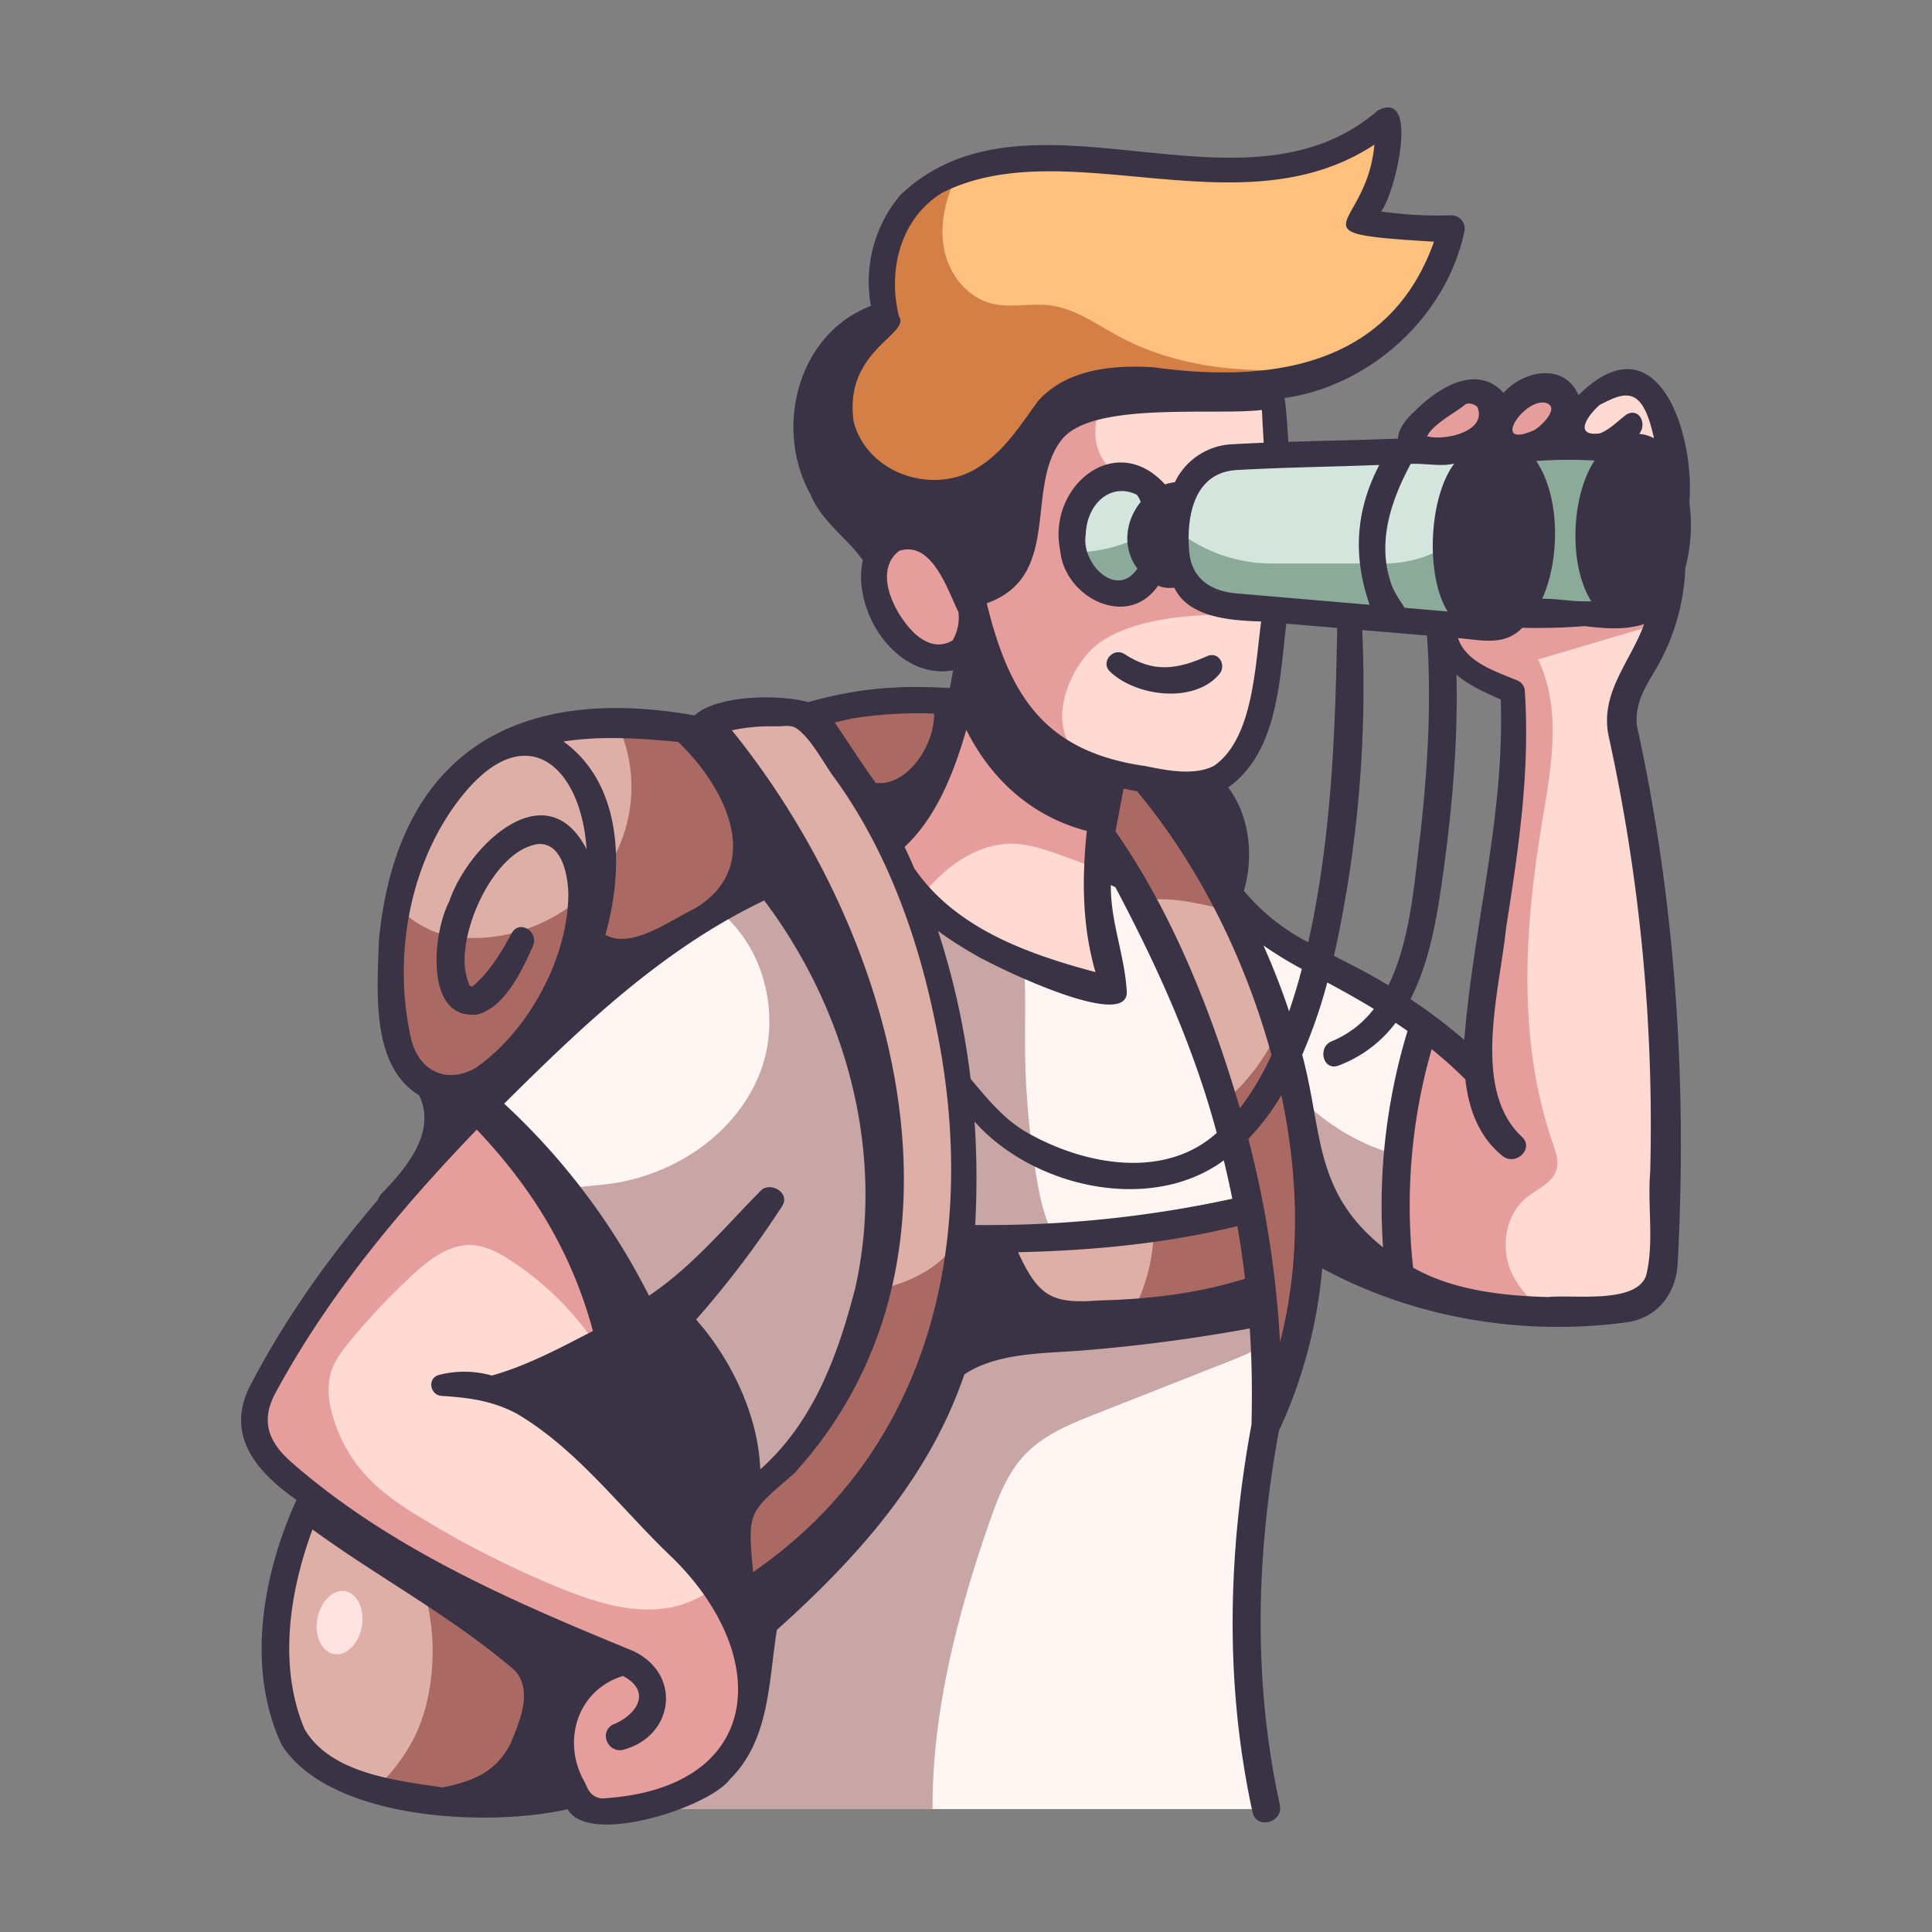 <svg height="512" viewBox="0 0 500 500" width="512" xmlns="http://www.w3.org/2000/svg"><rect x="0" y="0" width="500" height="500" fill="#808080" stroke="none"/><g id="Layer_4" data-name="Layer 4"><path d="m125.121 287.735s80.467 82.47 53.021 168.038l63.207 12.415h85.694s-12.5-40.952-1.888-82.22 13.609-45.9 11.86-70.59l25.7 16.121s-4.287-36.488 6.289-66.783l-60.117-39.249-45.41-19.473-47.987 10.515s-71.997 28.991-90.369 71.226z" fill="#fff5f3"/><path d="m241.349 468.188c-.138-24.92 6.38-50.263 14.642-74.044 2.206-6.348 4.652-12.847 9.288-17.713 4.938-5.182 11.822-7.954 18.482-10.579l34.245-13.5c4.391-1.731 8.915-3.546 12.255-6.883s5.2-8.631 3.175-12.9c-1.866-3.934-6.494-5.914-10.847-6.019s-8.579 1.3-12.782 2.436c-11.894 3.223-26.468 3.656-34.551-5.646-4.216-4.852-5.755-11.427-6.861-17.759a209.591 209.591 0 0 1 -3.108-33.44c-.115-9.194.374-18.429-.721-27.559a69.715 69.715 0 0 0 -14.918-35.567l-34.159 7.485a279.659 279.659 0 0 0 -33.219 16.724c14.669 8.276 20.518 28.4 14.5 44.186-6.1 16-22.369 26.866-39.354 29.01-5.883.743-12.389.8-17.493 3.362 20.034 33.059 51.175 98.042 31.817 158.4z" fill="#c9a6a6"/><path d="m338.92 286.452c-10.219-9.039-17.609-20.787-24.536-32.541l1.214 5.8a213.247 213.247 0 0 0 24.984 57.9l22.132 13.889a189.442 189.442 0 0 1 -.345-32.384 56.009 56.009 0 0 1 -23.449-12.664z" fill="#c9a6a6"/><path d="m191.867 416.43c-4.007-9.036-11.02-16.339-17.895-23.442q-10.035-10.365-20.068-20.731c-5.4-5.576-11.432-11.48-19.138-12.4l27.779-13.474a2.038 2.038 0 0 0 1.063-3.264 151.974 151.974 0 0 0 -38.487-55.386s-40.793 42.51-54.441 66.617c-2.472 4.365-4.89 9.26-3.937 14.185.727 3.759 3.311 6.857 5.9 9.679a168.2 168.2 0 0 0 67.228 44.586c4.642 1.654 10.068 3.84 11.179 8.641.752 3.249-.83 6.525-2.242 9.546-2.967 6.353-5.288 14.09-1.682 20.1 3.093 5.157 9.668 7.221 15.68 7.088 11.685-.259 22.762-7.577 28.263-17.889s5.536-23.171.798-33.856z" fill="#ffdad2"/><path d="m420.932 183.689a28.061 28.061 0 0 1 2.05-7.554c7.123-19.314 11.89-40.085 8.922-60.455-.709-4.868-1.974-9.9-5.291-13.535s-9.221-5.3-13.288-2.536c-1.771 1.2-3.139 3.155-5.228 3.626-2.566.578-4.956-1.3-7.431-2.19a10.551 10.551 0 0 0 -12.826 5.665c-1.4-3.471-5.667-5.049-9.377-4.56s-7 2.563-10.145 4.585a10.112 10.112 0 0 0 -3.736 3.412c-.8 1.5-.616 3.686.855 4.552a5.083 5.083 0 0 0 2.83.42q20.589-.889 41.206-.127c1.95.073 4.1.242 5.464 1.64a7.507 7.507 0 0 1 1.628 4.012 94.138 94.138 0 0 1 .927 27.567c-.439 3.838-1.336 8.031-4.423 10.353-3.012 2.265-7.138 2.038-10.906 1.944a90.145 90.145 0 0 0 -24.793 2.848 5.276 5.276 0 0 0 -2.639 1.269c-1.328 1.428-.727 3.807.461 5.353 2.408 3.133 13.221 6.964 16.231 9.524 0 0-.383 14.381-1.738 23.562q-5.232 35.474-10.464 70.945c-3.545-1.657-10.218-9.293-10.218-9.293a103.332 103.332 0 0 0 -10.313 55.818c.386 3.961 1.155 8.207 4.024 10.965 2.207 2.122 5.3 3 8.276 3.714a147.9 147.9 0 0 0 37.772 4.015c6.626-.152 14.341-1.428 17.484-7.262 1.5-2.778 1.608-6.067 1.686-9.221 1.084-44.07 2.136-88.547-6.223-131.831a27.733 27.733 0 0 1 -.777-7.225z" fill="#ffdad2"/><path d="m288.075 123.894c5.127.277 14.555 4.047 14.555 4.047l6.786-5.135c5.277-3.995 12.667-2.883 19.147-4.229a3.207 3.207 0 0 0 1.826-.844 3.372 3.372 0 0 0 .554-2.32 81.342 81.342 0 0 0 -.764-9.995 6.914 6.914 0 0 0 -1.477-3.973c-1.135-1.178-2.9-1.437-4.528-1.581-12.788-1.135-25.632.713-38.338 2.557a22.02 22.02 0 0 0 -6.272 1.552c-2.7 1.272-4.756 3.571-6.73 5.81l-11 12.47c-2.458 2.787-4.975 5.623-8.188 7.488-6.483 3.762-15.122 3.19-20.806 8.075 0 0-9.547 7.155-4.518 21.031a18.574 18.574 0 0 0 15.967 11.724c1.93.126 4.221.114 5.316 1.708a5.354 5.354 0 0 1 .45 3.768 78.045 78.045 0 0 1 -15.691 37.346c-1.24 1.593-2.612 3.325-2.573 5.343a8.446 8.446 0 0 0 .966 3.242c2.115 4.679 4.3 9.456 7.846 13.165a38.623 38.623 0 0 0 10.685 7.295 127.33 127.33 0 0 0 35.871 11.9 167.335 167.335 0 0 1 1.05-53.125l14.416 1.357c4.225.4 8.682.759 12.53-1.029 4.531-2.1 7.29-6.769 9.177-11.394a59.817 59.817 0 0 0 4.231-27.158 4.162 4.162 0 0 0 -.979-2.818 4.221 4.221 0 0 0 -2.432-.837c-6.063-.731-12.861-1.358-16.817-6.01-1.613-1.9-2.764-4.462-5.114-5.286-2.507-.878-5.194.667-7.206 2.4s-3.975 3.818-6.59 4.284a7.921 7.921 0 0 1 -7.143-3.014 18.712 18.712 0 0 1 -3.364-7.319c-1.145-4.233-1.828-8.789-.474-12.96s5.256-7.772 9.631-7.535z" fill="#ffdad2"/><path d="m353.806 57.973a61.98 61.98 0 0 0 4.3-23.531c-11.678 6.426-25 9.454-38.3 10.346s-26.649-.279-39.888-1.823c-12.345-1.439-25.767-3.247-36.522 2.982-22.106 12.805-15.483 36.222-15.483 36.222-4.462 2.355-7.57 6.713-9.6 11.333-4.006 9.124-4.073 20.461 1.853 28.472 4.9 6.623 13.426 10.157 21.648 9.654a31.463 31.463 0 0 0 21.394-11.017c2.527-2.914 4.565-6.222 7.064-9.159a38.161 38.161 0 0 1 23.029-12.864c8.118-1.251 16.386.168 24.6.224a65.544 65.544 0 0 0 35.588-9.807c10.517-6.711 18.839-17.039 22.395-29a87.825 87.825 0 0 0 -22.078-2.032z" fill="#ffc17d"/><path d="m317.9 98.812a68.847 68.847 0 0 0 22.041-3.419c-17.55 1.319-35.04-.088-50.326-8.305-5.821-3.129-11.4-7.264-17.955-8.073-4.977-.614-10.127.769-14.992-.446-5.973-1.494-10.5-6.872-12.041-12.833s-.439-12.362 1.935-18.043a42.268 42.268 0 0 1 1.961-4.055 29.128 29.128 0 0 0 -5.129 2.309c-22.106 12.805-15.483 36.222-15.483 36.222-4.462 2.355-7.57 6.713-9.6 11.333-4.006 9.124-4.073 20.461 1.853 28.472 4.9 6.623 13.426 10.157 21.648 9.654a31.463 31.463 0 0 0 21.394-11.017c2.527-2.914 4.565-6.222 7.064-9.159a38.161 38.161 0 0 1 23.029-12.864c8.124-1.251 16.392.168 24.601.224z" fill="#d37f46"/><path d="m325.155 159.338s-12.861-1.358-16.817-6.01c-1.613-1.9-2.764-4.462-5.114-5.286-2.507-.878-5.194.667-7.206 2.4s-3.975 3.818-6.59 4.284a7.921 7.921 0 0 1 -7.143-3.014 18.712 18.712 0 0 1 -3.364-7.319c-1.145-4.233-2.169-8.916-.474-12.96 3.478-8.294 14.671-6.389 14.671-6.389s-15.4-5.077-7.282-22.624a22.02 22.02 0 0 0 -6.272 1.552c-2.7 1.272-4.756 3.571-6.73 5.81l-11 12.47c-2.458 2.787-4.975 5.623-8.188 7.488-6.483 3.762-15.122 3.19-20.806 8.075 0 0-9.547 7.155-4.518 21.031a18.574 18.574 0 0 0 15.967 11.724c1.93.126 4.221.114 5.316 1.708a5.354 5.354 0 0 1 .45 3.768 78.045 78.045 0 0 1 -15.691 37.346c-1.24 1.593-2.612 3.325-2.573 5.343a8.446 8.446 0 0 0 .966 3.242 60.9 60.9 0 0 0 5.433 10.219 53.779 53.779 0 0 1 6.9-7.079c4.731-3.938 10.624-6.8 16.78-6.755 4.156.031 8.18 1.365 12.1 2.749s7.794 2.835 11.657 4.346a198.894 198.894 0 0 1 2.579-24.241c-20.917-7.593-12.384-25.972-6.4-32.439 11.351-12.256 43.349-9.439 43.349-9.439z" fill="#e59e9c"/><path d="m187.358 408.468a25.825 25.825 0 0 1 -15.6 7.823c-9.537 1.16-19.031-2.071-27.9-5.752a255.707 255.707 0 0 1 -34.27-17.342c-5.331-3.222-10.6-6.69-14.825-11.272a38.168 38.168 0 0 1 -8.953-16.685 19.334 19.334 0 0 1 -.232-9.873c.907-3.158 2.977-5.837 5.071-8.369a176.668 176.668 0 0 1 16.1-17.032c4.316-4 9.447-8 15.323-7.736 3.628.163 6.968 1.962 10.018 3.934a77.234 77.234 0 0 1 23.34 23.672l7.115-3.451a2.038 2.038 0 0 0 1.063-3.264 151.974 151.974 0 0 0 -38.487-55.386s-40.793 42.51-54.441 66.617c-2.472 4.365-4.89 9.26-3.937 14.185.727 3.759 3.311 6.857 5.9 9.679a168.2 168.2 0 0 0 67.228 44.584c4.642 1.654 10.068 3.84 11.179 8.641.752 3.249-.83 6.525-2.242 9.546-2.967 6.353-5.288 14.09-1.682 20.1 3.093 5.157 9.668 7.221 15.68 7.088 11.685-.259 22.762-7.577 28.263-17.889s5.536-23.178.8-33.863a49.517 49.517 0 0 0 -4.511-7.955z" fill="#e59e9c"/><path d="m391.071 329.094c-2.743-6.429-1.452-14.721 3.967-19.136 2.839-2.313 6.851-3.852 7.813-7.386.6-2.2-.23-4.5-.976-6.652-9.146-26.349-7.436-55.226-2.85-82.738 2.371-14.226 5.339-29.55-1-42.5l29.631-8.776q1.515-5.317 2.645-10.721a6.968 6.968 0 0 0 -.893-.651c-3.311-1.991-7.39-2.114-11.042-3.372-.254-.088-.493-.2-.741-.3-.045.452-.078.9-.129 1.354-.439 3.838-1.336 8.031-4.423 10.353-3.012 2.265-7.138 2.038-10.906 1.944a90.145 90.145 0 0 0 -24.793 2.848 5.276 5.276 0 0 0 -2.639 1.269c-1.328 1.428-.727 3.807.461 5.353 2.408 3.133 13.221 6.964 16.231 9.524 0 0-.383 14.381-1.738 23.562q-5.232 35.474-10.464 70.945c-3.545-1.657-10.218-9.293-10.218-9.293a103.332 103.332 0 0 0 -10.313 55.818c.386 3.961 1.155 8.207 4.024 10.965 2.207 2.122 5.3 3 8.276 3.714a147.9 147.9 0 0 0 28.982 3.945 22.679 22.679 0 0 1 -8.905-10.069z" fill="#e59e9c"/><path d="m378.463 102.15c-3.711.49-7 2.563-10.145 4.585a10.112 10.112 0 0 0 -3.736 3.412c-.8 1.5-.616 3.686.855 4.552a5.083 5.083 0 0 0 2.83.42q18.168-.784 36.362-.257a64.059 64.059 0 0 1 3.934-11.777 4.6 4.6 0 0 1 -.466.15c-2.566.578-4.956-1.3-7.431-2.19a10.551 10.551 0 0 0 -12.826 5.665c-1.4-3.471-5.667-5.049-9.377-4.56z" fill="#e59e9c"/><path d="m138.543 428.293c-1.9-3.262-5.282-5.322-8.524-7.246l-49.668-29.471s-5.221 14.614-6.363 21.545c-1.2 7.312-2.2 14.75-1.4 22.117s3.569 14.746 8.924 19.855c6.417 6.123 15.582 8.24 24.336 9.6 5.749.892 11.638 1.562 17.361.518s11.335-4.033 14.339-9.027c2.921-4.856 3.034-10.843 3.031-16.513-.002-3.902-.073-8.01-2.036-11.378z" fill="#deafa6"/><path d="m300.026 208.819c-1.789-2.366-3.71-4.755-6.322-6.154s-6.1-1.568-8.35.365c-2.291 1.97-2.626 5.4-2.265 8.408.864 7.191 4.644 13.64 8.093 20a271.212 271.212 0 0 1 28.918 83.975q-35.945 4.853-72.149 7.383a184.943 184.943 0 0 0 -16.512-100.637c-.885-1.861-1.824-3.8-1.753-5.865.08-2.32 1.423-4.385 2.778-6.267 5.22-7.254 11.544-14.342 12.907-23.183a5.577 5.577 0 0 0 -.22-3.219c-1.15-2.447-4.584-2.394-7.25-1.984q-25.668 3.956-51.638 5.4c-6.762.377-13.572 1.429-20.3.68-27.848-3.1-47.936 13.241-47.936 13.241-10.847 11.433-16.883 26.949-18.385 42.656-1.01 10.565.058 21.711 5.512 30.808 2.038 3.4 4.8 6.554 8.461 8.055 6.186 2.534 13.4-.272 18.482-4.624s8.751-10.108 13.392-14.929c6.307-6.549 14.255-11.225 22.1-15.818l32.116-18.81a3.421 3.421 0 0 1 2.107-.671c.959.133 1.6 1.025 2.125 1.843 14.166 22.225 24.131 47.623 25.428 73.966s-6.678 53.641-24.5 73.044c-5.055 5.5-10.933 10.472-14.322 17.138s-3.464 15.852 2.264 20.648c25.906-13.255 40.887-40.791 53.336-67.145l74.531-6.021a4.249 4.249 0 0 1 2.358.258 4.3 4.3 0 0 1 1.689 2.5q2.589 7.023 5.179 14.048c6.3-8.881 7.722-20.292 8-31.186a189.318 189.318 0 0 0 -37.874-117.903z" fill="#deafa6"/><g fill="#aa6963"><path d="m138.543 428.293c-1.9-3.262-5.282-5.322-8.524-7.246l-21.267-12.618a57.8 57.8 0 0 1 2.357 28.916 45.816 45.816 0 0 1 -3.46 11.43 47.8 47.8 0 0 1 -10.549 14.187c2.884.739 5.836 1.279 8.745 1.73 5.749.892 11.638 1.562 17.361.518s11.335-4.033 14.339-9.027c2.921-4.856 3.034-10.843 3.031-16.513.001-3.901-.07-8.009-2.033-11.377z"/><path d="m185.737 191.844a41.54 41.54 0 0 0 -5-4.392 76.545 76.545 0 0 1 -14.775.273c-2.109-.235-4.167-.346-6.181-.374a38.513 38.513 0 0 1 -.717 34.127c-7.091 13.207-22.082 21.486-37.041 21.269a28.7 28.7 0 0 1 -9.453-1.559 26.8 26.8 0 0 1 -11.17-8.258 81.387 81.387 0 0 0 -1.757 10.692c-1.01 10.565.058 21.711 5.512 30.808 2.038 3.4 4.8 6.554 8.461 8.055 6.186 2.534 13.4-.272 18.482-4.624s8.751-10.108 13.392-14.929c6.307-6.549 14.255-11.225 22.1-15.818l31.971-18.728c-.072-13.43-4.542-26.947-13.824-36.542z"/><path d="m227.292 212.261c.449.736 1.041 1.554 1.9 1.585a2.114 2.114 0 0 0 1.222-.437 19.651 19.651 0 0 1 2.052-3.382c5.22-7.254 11.544-14.342 12.907-23.183a5.577 5.577 0 0 0 -.22-3.219c-1.15-2.447-4.584-2.394-7.25-1.984q-14.057 2.166-28.216 3.572c6.899 8.193 11.99 17.863 17.605 27.048z"/><path d="m246.145 347.121s1.956-25.65 2.028-26.313c-6.434 9.537-15.7 11.516-21.538 13.251-3.665 15.743-10.873 30.558-21.768 42.421-5.055 5.5-10.933 10.472-14.322 17.138s-3.464 15.852 2.264 20.648c25.906-13.255 40.891-40.791 53.336-67.145z"/><path d="m293.7 202.665c-2.612-1.4-6.1-1.568-8.35.365-2.291 1.97-2.626 5.4-2.265 8.408.864 7.191 4.644 13.64 8.093 20 .448.826.878 1.662 1.317 2.493a25.243 25.243 0 0 1 7.086-1.2c5.8-.135 11.456 1.282 17.13 2.594a184.812 184.812 0 0 0 -16.689-26.513c-1.785-2.359-3.706-4.748-6.322-6.147z"/><path d="m337.9 326.718a187.831 187.831 0 0 0 -7.89-58.472 50.7 50.7 0 0 1 -7.565 11.341 31.475 31.475 0 0 1 -8.787 7.228 270.16 270.16 0 0 1 6.445 28.6q-10.737 1.449-21.5 2.683a47.092 47.092 0 0 1 -7.864 25.422l29.937-2.418a4.249 4.249 0 0 1 2.358.258 4.3 4.3 0 0 1 1.689 2.5q2.589 7.023 5.179 14.048c6.298-8.885 7.722-20.296 7.998-31.19z"/></g><ellipse cx="87.818" cy="419.802" fill="#fce2e0" rx="8.257" ry="5.846" transform="matrix(.179 -.984 .984 .179 -340.92 431.206)"/><path d="m293.118 125.045s-13.444-5.884-15.4 10.653 7.424 25.5 21.209 11.159h5.743s2.3 11.392 15.7 11.392 65.968 3.27 65.968 3.27l11.236-3.27h22.35l2.489-42.2-105.7 2.937s-6.684-2.494-12.236 12.688z" fill="#d3e5dd"/><path d="m382.739 129.044c-4.891 18.245-25.769 16.784-25.769 16.784h-27.9a39.211 39.211 0 0 1 -27.736-11.514c-7.3 6.878-16.711 8.565-23.707 8.694 1.263 11.5 9.729 15.89 21.3 3.849h5.743s2.3 11.392 15.7 11.392 65.968 3.27 65.968 3.27l11.236-3.27h22.35l2.489-42.2-35.807 1c-1.361 3.611-2.699 7.639-3.867 11.995z" fill="#8caa99"/></g><g id="Layer_5" fill="#3a3245" data-name="Layer 5"><path d="m98.57 309.116a3.2 3.2 0 0 0 -.739 1.348c-12.505 14.669-23.752 30.338-32.639 47.32-7.3 13.1.817 22.909 11.537 30.378-8.769 19.3-13.121 43.586-3.814 63.452 12.558 19.461 53.34 21.315 74.008 16.605 5.351 9.665 36.677-.46 42.042-7.821 10.27-10.124 9.95-25.35 12.094-38.583 20.564-18.418 39.445-39.378 48.51-66.125 8.372-5.579 20.247-5.4 30.3-6.167a431.432 431.432 0 0 0 43.558-5.72c.579 8.247.657 16.533.461 24.821-6.1 33.225-7.006 67.11.276 100.387 1 4.595 8.058 2.651 7.051-1.944-7.01-32.058-6.129-64.768-.228-96.776a125.114 125.114 0 0 0 11.193-42.041c23.914 12.952 52.139 17.624 79.1 13.924 7.89-1.28 12.534-7.576 12.9-15.3 2.492-46.557-.527-93.579-10.557-139.1-.537-5.694 2-9.66 4.73-14.3a56.013 56.013 0 0 0 7.808-26.449 43.673 43.673 0 0 0 1.043-17.033c1.49-17.371-8.093-48.1-28.685-27.728-3.647-8.5-14.261-6.427-19.387-.594-7.119-7.7-17.121-1.141-22.957 4.7-2.126 1.911-4.256 4.459-4.371 7.148-9.46.366-18.917.529-28.388.829-.211-3.791-.478-7.58-.956-11.346 22.072-3.129 41.77-20.918 46.5-42.961a3.449 3.449 0 0 0 -3.289-4.317 105.259 105.259 0 0 1 -18.291-1c3.41-3.711 10.394-32-.831-26.113-35.119 30.414-90.337-9.644-123.513 21.842a34.711 34.711 0 0 0 -7.636 28.712c-19.041 7.255-25.206 31.793-15.567 48.932 2.849 6.931 9.268 10.991 13.468 16.875-2.915 13.11 8.6 31.1 23.361 28.521q-.4 2.295-.859 4.581c-12.961-.776-23.561-.042-36.626 3.638-7.4-2.065-23.6-1.909-29.424 3.446-46.332-8.241-77.057 9.834-81.7 58.288-.379 12.9-2.217 32.368 10.441 40.039 4.56 9.633-3.479 18.984-9.924 25.632zm234.33-147.716 13.165 1.118c-.476 27.243-1.521 54.642-7.492 81.339a53.6 53.6 0 0 1 -16.656-13.307c2.583-8.728 1.553-19.388-4.065-26.761 12.924-9.222 13.274-27.898 15.048-42.389zm26.8-11.4c-3.185-10.423.558-20.967 5.383-29.944 3.734-.2 7.814.777 11.286-.088-6.607 8.786-7.526 28.987-1.718 38.281l-11.13-.952c-1.484-2.312-3.044-4.384-3.821-7.297zm28.691 31.034c1.031 30.26-6.974 57.794-9.437 88.105a132.377 132.377 0 0 0 -13.932-10.553c5.039-9.738 6.96-21.659 8.445-32.444 2.342-17 3.894-34.331 3.461-51.549 3.195 2.807 7.672 4.74 11.464 6.441zm-30.461 141.774c-18.038-14.456-15.534-29.685-20.915-49.829a132.852 132.852 0 0 0 6.481-18.711c4.121 2.2 8.141 4.45 12.047 6.835a26.035 26.035 0 0 1 -10.883 8.366c-3.814 1.551-2.239 7.8 1.736 6.3a32.8 32.8 0 0 0 14.789-11.069q1.554 1.038 3.079 2.116a155.675 155.675 0 0 0 -6.334 55.992zm-24.31-61.082q-2.922-8.7-6.648-17.049a98.42 98.42 0 0 0 9.94 6.088c-.964 3.697-2.052 7.359-3.292 10.961zm74.925-106.138c-2.865-.124-6.251-.67-9.42-.633 4.582-10.183 4.737-26.308-1.552-35.644a115.5 115.5 0 0 1 15.11-.123c-6.006 9.052-6.879 26.828-.86 36.435-1.137.007-2.244.01-3.278-.035zm-39.245 8.883c1.3 18.177.064 36.576-2.1 54.634-1.3 10.832-2.5 24.992-7.878 35.888-4.539-2.741-9.322-5.219-14.091-7.617a321.3 321.3 0 0 0 7.316-84.315q8.379.707 16.753 1.41zm-75.027 40.312c16.395 19.735 28 43.589 34.8 68.268a72.608 72.608 0 0 1 -8.186 13.764c-7.271-24.826-17.385-50.382-32.181-71.644.631-3.682 1.405-7.34 2.09-11.076 1.164.253 2.324.477 3.478.688zm-9.885 131.77c-12.363.989-15.689-1.2-20.913-12.482 19.042-.419 38.226-2.223 56.762-6.756q1.171 6.772 1.983 13.6c-12.286 3.89-24.981 5.331-37.831 5.638zm34.533-26.326a297.854 297.854 0 0 1 -66.541 6.806 221.494 221.494 0 0 0 -.157-26.753c15.3 17.168 45.751 23.879 64.5 10.013q1.193 4.949 2.199 9.934zm-82.3-85.506q-1.212-2.788-2.513-5.547c8.3-7.63 12.953-19.744 15.969-30.305 6.521 13.1 17.272 22.558 31.189 26.174-1.271 12.317-1.248 24.437 2.241 36.535-17.461-4.671-36.145-11.245-46.889-26.857zm15.43 22.209c4.417 2.743 39.746 20.108 39.56 9.817-.472-9.4-4.235-18.108-4.124-27.722a6.276 6.276 0 0 0 1.154.55c10.78 20.368 20.217 41.082 26.252 63.619-13.794 12.463-35.153 8.122-49.846-.53-5.7-3.523-9.589-8.415-13.854-13.458a199.318 199.318 0 0 0 -8.431-38.265 98.783 98.783 0 0 0 9.286 5.989zm-55.3 133.346c-.465-13.818-7.483-28.485-16.6-38.775a250.774 250.774 0 0 0 22.289-29.391c2.095-3.355-2.77-6.2-5.3-4.213-9.393 9.455-17.978 19.926-29.183 27.43a175.28 175.28 0 0 0 -37.477-49.7c20.234-20.125 41.274-40.2 67.3-52.584 21.282 28.292 31.374 65.231 23.583 100.2-4.508 17.499-10.782 34.757-24.61 47.033zm-117.906 67.269c-6.911-16.265-3.932-35.623 2.036-51.721 17.174 12.525 36.2 22.582 52.337 36.476 4.862 5.17 1.184 13.493-1.22 19.22-4 7.464-10.085 9.547-17.449 11.069-11.939-1.789-28.883-3.528-35.704-15.044zm76.848 17.9c-2.606-.427-3.36-1.879-4.38-4.239-6.037-10.5-1.94-23.844 9.922-27.468 7.571 4.011 3.628 10.131-2.716 12.627-3.538 2.077-1.146 7.359 2.734 6.483 13.237-3.507 15.32-19.642 2.549-25.6-31.235-12.82-62.809-26.417-88.469-48.9-5.847-5.179-7.983-10.606-4-17.927 13.666-25.284 32.224-47.454 52.053-68.083 14.4 15.181 24.575 31.777 30.066 52.111-8.4 4.352-17.078 9.011-26.163 11.542a26.172 26.172 0 0 0 -13.7-.156c-3.1.852-2.316 5.245.736 5.433 7.062.434 13.172 1.241 19.52 4.647 15.794 9.365 26.95 24.687 40.142 37.19 26.313 25.842 23.543 59.98-18.294 62.337zm175.576-118.134a266.25 266.25 0 0 0 -8.2-52.568 61.582 61.582 0 0 0 8.548-11.3c4.491 21.1 5.037 43.097-.348 63.868zm85.017-156.947a468.86 468.86 0 0 1 10.782 113.007c-.739 8.7 1.091 18.414-1.084 26.846-2.74 7.281-18.665 4.784-25.341 5.455-11.912-.307-24.757-1.793-34.933-7.619a147 147 0 0 1 4.8-56.525 109.417 109.417 0 0 1 8.721 7.815c.878 7.779 3.538 14.881 9.573 19.788 3.458 2.811 8.436-1.951 4.983-4.983-13.1-12.368-5.637-37.86-4.031-53.879 3.218-20.353 6.247-40.6 4.872-61.273a3.131 3.131 0 0 0 -1.558-2.718c-5.8-2.506-13.562-4.7-15.746-11.132 5.837.409 11.946 2.229 16.644-2.675a160.42 160.42 0 0 0 16.154-.431c5.238.633 10.516 1.054 15.389-.531-3.542 9.748-11.459 17.699-9.225 28.855zm8.316-86.051c1.759 2.232 2.741 5.946 3.452 9.094a10.083 10.083 0 0 0 -3.838-1.12c2.051-2.449.156-6.813-3.189-5.066-1.614 1.073-4.4 4.046-7.024 4.935-6.341.832-3.87-3.908.013-7.386 3.446-1.681 7.609-4.233 10.584-.457zm-24.179.07c3.194 1.43-1.792 6.076-3.377 6.942-11.769 5.221-2.287-9.025 3.377-6.942zm-31.1 8.516c1.708-3.334 7.393-6.063 10.065-8.371a3.2 3.2 0 0 1 2.96.8c2.615 6.402-8.577 8.818-13.025 7.572zm-12.353 7.427c-6.058 11.63-6.954 23.379-2.511 36.195q-17.205-1.477-34.413-2.946c-6.634-.565-11.719-3.759-12.3-11.027-.743-9.255 1.427-20.267 12.274-20.9 12.294-.713 24.643-.829 36.95-1.322zm-62.77 7.715a6.058 6.058 0 0 1 1.013 1.862c-4.037 4.947-4.818 11.921-.855 17.259-5.4 7.944-14.561-1.31-13.384-8.7.251-8.334 6.696-13.662 13.226-10.421zm25.044-13.08a17.28 17.28 0 0 0 -15.185 9.834 11.894 11.894 0 0 0 -2.547.578c-12.822-14.117-30.515.534-27.139 17.073 1.118 12.209 17.44 20.549 25.338 9.139a8.012 8.012 0 0 0 4.184.487c3.729 7.8 14.574 8.518 22.5 8.771-1.588 11.365-2.049 30.42-12.269 37.383-5.15 2.6-12.251 1.142-17.584.051-26.013-3.677-35.242-17.938-41.172-42.147 19.86-7.065 9.528-30.371 19.649-42.642 8.241-9.6 39.063-5.908 51.568-7.385.125 2.827.3 5.653.456 8.479-2.602.108-5.203.225-7.799.379zm-75.412-65.069c32.07-16.127 77.332 10.326 111.856-12.461-1.916 22.26-22.636 22.831 15.43 25.119-11.545 32.467-42.4 36.645-72.554 32.507-10.988-.718-22.838.674-29.958 8.791-4.4 6.025-8.613 12.764-15.039 16.848-11.459 7.735-28.963 2.179-32.613-11.482-2.8-18.483 14.851-22.715 11.7-27.354-2.94-11.76.262-25.269 11.178-31.968zm-6.712 114.4c-5.234-4.637-11.474-16.3-4.416-21.729 8.451-2.773 12.509 10.046 15.345 15.849a11.788 11.788 0 0 1 -1.511 7.323c-2.781 1.626-5.85 1.532-9.418-1.441zm-16.4 21.635a105.111 105.111 0 0 1 21.011-1.238c.222 7.977-6.843 18.911-15.088 17.92-3.767-5.156-7.034-10.388-10.618-15.615 1.807-.407 3.503-.889 4.698-1.065zm-20.507 2.042c3.355.07 4.645-.679 6.678 1.1 3.683 3.226 6.1 8.175 9 12.149 13.36 18.353 21.463 40.61 26.014 62.76 11.608 53.843.6 110.109-47 142.869-1.46-15.878-1.314-15.181 10.583-25.477 50.538-55.37 26.498-139.703-16.075-192.37a47.844 47.844 0 0 1 10.803-1.029zm-24.693 4.035c12.067 11.543 22.725 32.153 4.164 43.2-6.362 2.985-16.109 10.506-23.027 6.734 4.817-16.743 4.663-38.858-10.836-50.038 9.617-1.515 19.946-.839 29.702.106zm-68.934 77.623c-5.209-21.706-.693-47.343 13.809-64.635 16.186-19.185 30.031-6.362 31.418 14.79-10.58-20.416-30.84-.651-35.57 13.587-4.245 7.919-6.529 30.753 7.3 29.169 7.157-1.832 11.682-11.592 14.385-17.734 1.62-3.679-3.526-6.943-5.531-3.233-2.254 4.169-4.907 8.645-8.266 12.009-2.336 2.338-2.419 2.548-3.4-.932-2.849-10.4 6.976-32.91 18.721-34.217 6.158-.217 7.539 8.426 7.642 12.972-.068 16.632-10.513 35.77-24.186 45.1-7.328 3.956-14.056.786-16.319-6.874z"/><path d="m315.578 174.459c1.766-2.083.141-5.642-2.8-4.805-8.042 3.6-14.177 4.64-21.952-.5-2.877-1.58-6.062 2.258-3.578 4.639 6.719 6.432 21.737 8.447 28.33.666z"/></g></svg>